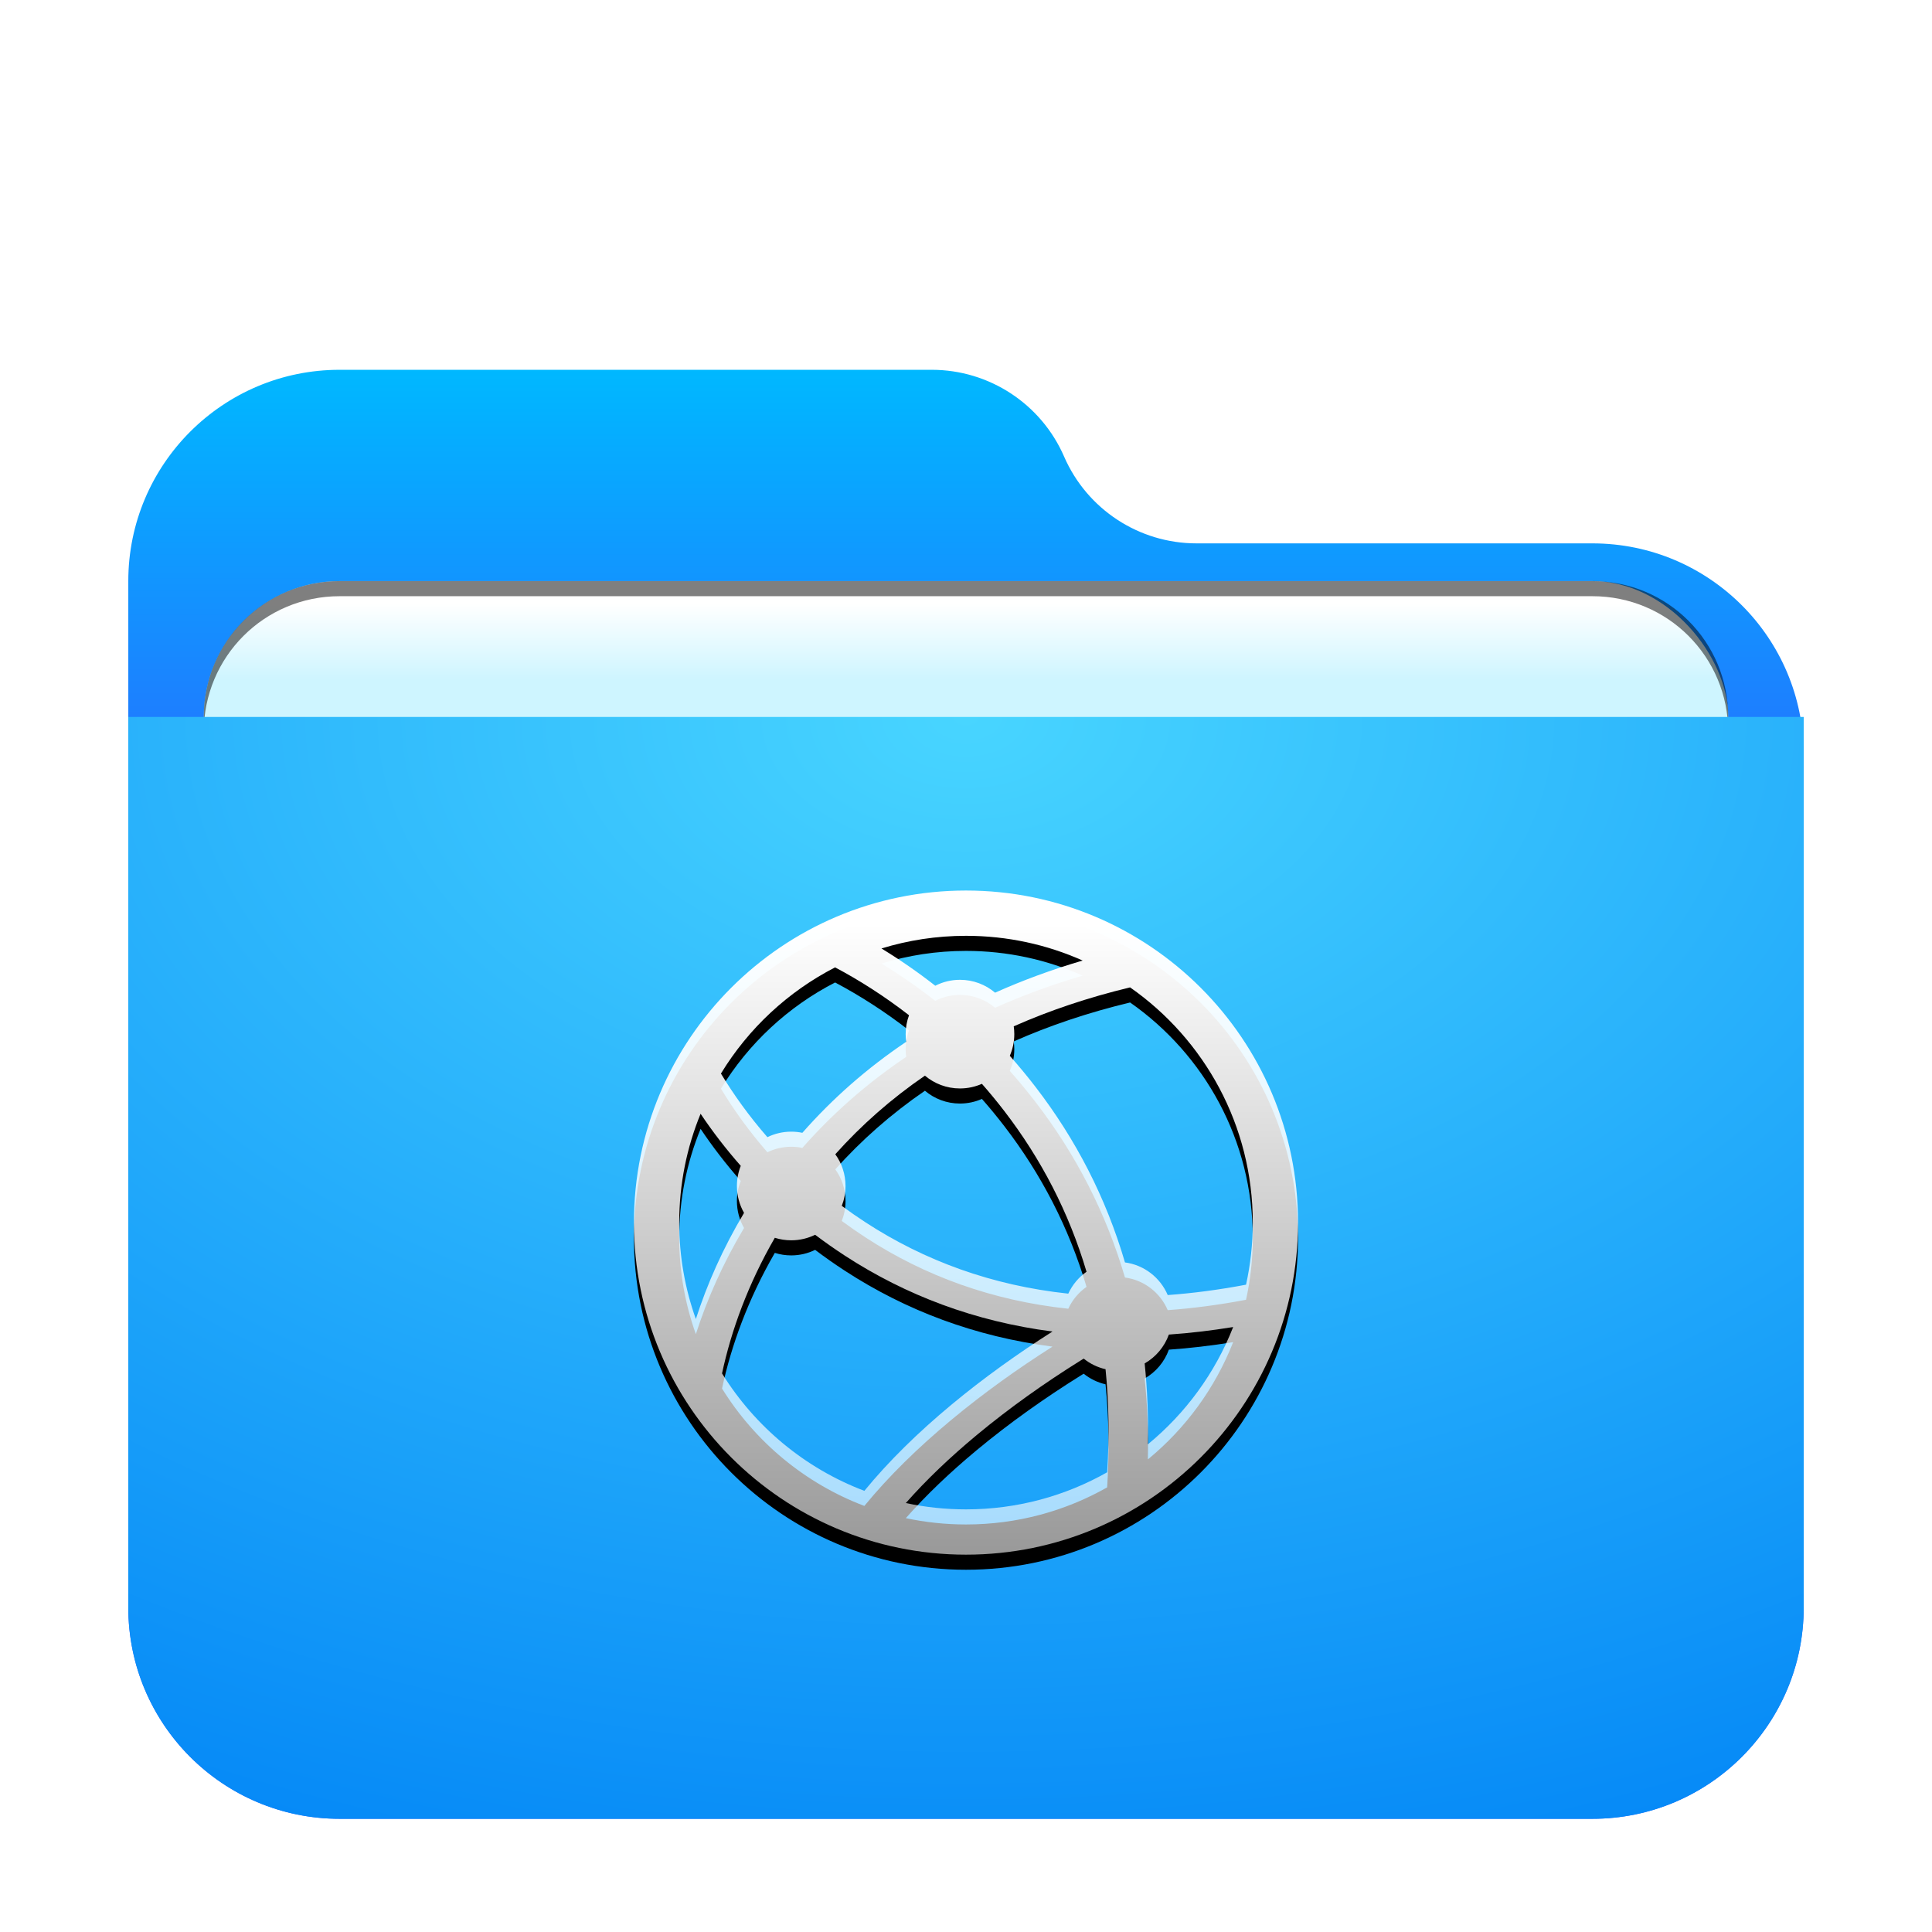 <svg width="512" height="512" version="1.1" viewBox="0 0 512 512" xmlns="http://www.w3.org/2000/svg" xmlns:xlink="http://www.w3.org/1999/xlink">
<defs>
<filter id="network-server-512px-a" x="-12.2%" y="-14.1%" width="124.3%" height="128.1%">
<feOffset dy="8" in="SourceAlpha" result="shadowOffsetOuter1"/>
<feGaussianBlur in="shadowOffsetOuter1" result="shadowBlurOuter1" stdDeviation="10"/>
<feComposite in="shadowBlurOuter1" in2="SourceAlpha" operator="out" result="shadowBlurOuter1"/>
<feColorMatrix in="shadowBlurOuter1" result="shadowMatrixOuter1" values="0 0 0 0 0   0 0 0 0 0   0 0 0 0 0  0 0 0 0.2 0"/>
<feMerge>
<feMergeNode in="shadowMatrixOuter1"/>
<feMergeNode in="SourceGraphic"/>
</feMerge>
</filter>
<linearGradient id="network-server-512px-b" x1="206.46" x2="206.46" y1="-3.0562e-14" y2="156.77" gradientTransform="matrix(1.075 0 0 .93 34 90)" gradientUnits="userSpaceOnUse">
<stop stop-color="#00B8FF" offset="0"/>
<stop stop-color="#2E5DFF" offset="1"/>
</linearGradient>
<radialGradient id="network-server-512px-g" cx="180.03" cy="0" r="423.4" gradientTransform="matrix(1.233 0 0 .811 34 182)" gradientUnits="userSpaceOnUse">
<stop stop-color="#48D5FF" offset="0"/>
<stop stop-color="#0083F6" offset="1"/>
</radialGradient>
<linearGradient id="network-server-512px-j" x1="91.668" x2="91.668" y1="8.638" y2="176" gradientUnits="userSpaceOnUse">
<stop stop-color="#FFF" offset="0"/>
<stop stop-color="#FFF" stop-opacity=".6" offset="1"/>
</linearGradient>
<path id="network-server-512px-i" d="m17.664 59.16c-3.651 8.893-5.664 18.632-5.664 28.84 0 8.968 1.554 17.573 4.407 25.562 2.963-9.206 7.146-18.706 12.771-28.134-1.202-2.103-1.889-4.537-1.889-7.13 0-1.885 0.363-3.685 1.022-5.336-3.979-4.509-7.522-9.14-10.647-13.803zm5.393-10.655c3.42 5.664 7.514 11.35 12.312 16.855 1.907-0.933 4.05-1.457 6.315-1.457 1.01 0 1.996 0.104 2.948 0.303 7.921-9.007 17.071-17.091 27.518-24.118-0.094-0.664-0.143-1.342-0.143-2.032 0-1.759 0.316-3.446 0.895-5.004-6.471-5.022-13.083-9.238-19.591-12.688-12.492 6.42-22.974 16.199-30.254 28.143zm42.541-33.149c4.777 2.907 9.556 6.193 14.259 9.875 1.964-1.005 4.189-1.573 6.546-1.573 3.546 0 6.795 1.284 9.305 3.413 7.261-3.252 14.991-6.102 23.206-8.519-9.445-4.211-19.907-6.552-30.915-6.552-7.797 0-15.32 1.174-22.401 3.356zm65.89 10.311c-11.168 2.687-21.432 6.15-30.836 10.321 0.097 0.675 0.147 1.365 0.147 2.067 0 2.042-0.426 3.985-1.193 5.745 2.354 2.651 4.653 5.426 6.883 8.329 10.576 13.764 18.604 29.222 23.64 46.426 5.114 0.685 9.38 4.057 11.33 8.648 6.622-0.478 13.461-1.373 20.521-2.705 0.077-0.015 0.154-0.027 0.231-0.038 1.17-5.3 1.787-10.807 1.787-16.459 0-25.797-12.857-48.594-32.511-62.333zm27.313 90.011c-5.815 0.948-11.495 1.61-17.04 1.996-1.163 3.247-3.461 5.956-6.414 7.648 0.72 6.908 1.012 14.052 0.856 21.435 9.97-8.189 17.819-18.865 22.598-31.079zm-33.391 38.49c0.608-9.527 0.448-18.627-0.429-27.312-2.154-0.493-4.125-1.47-5.791-2.811-0.309 0.191-0.621 0.385-0.934 0.58-9.352 5.838-18.704 12.447-27.41 19.678-7.079 5.88-13.399 11.903-18.791 18.021 5.141 1.098 10.475 1.676 15.944 1.676 13.6 0 26.366-3.573 37.411-9.832zm-64.345 4.92c6.432-7.847 14.222-15.472 23.091-22.839 8.543-7.095 17.638-13.588 26.766-19.379-20.516-2.649-38.826-9.571-54.992-20.09-2.745-1.786-5.381-3.641-7.911-5.554-1.912 0.94-4.063 1.467-6.336 1.467-1.515 0-2.975-0.234-4.347-0.669-7.063 12.224-11.546 24.535-13.989 35.945 8.745 14.114 21.984 25.153 37.717 31.118zm114.93-71.088c0 48.597-39.403 88-88 88-48.597 0-88-39.403-88-88 0-48.597 39.403-88 88-88 48.597 0 88 39.403 88 88zm-60.888 18.83c1.072-2.337 2.752-4.338 4.837-5.801-4.681-15.788-12.072-29.944-21.776-42.573-1.93-2.512-3.916-4.922-5.949-7.232-1.78 0.789-3.749 1.227-5.821 1.227-3.536 0-6.775-1.277-9.282-3.394-8.954 6.14-16.85 13.116-23.755 20.832 1.707 2.366 2.713 5.271 2.713 8.41 0 1.857-0.352 3.632-0.993 5.262 2.027 1.502 4.126 2.963 6.298 4.376 15.657 10.188 33.508 16.734 53.727 18.894z"/>
<filter id="network-server-512px-h" x="-14.8%" y="-12.5%" width="129.5%" height="129.5%">
<feOffset dy="4" in="SourceAlpha" result="shadowOffsetOuter1"/>
<feGaussianBlur in="shadowOffsetOuter1" result="shadowBlurOuter1" stdDeviation="8"/>
<feColorMatrix in="shadowBlurOuter1" values="0 0 0 0 0   0 0 0 0 0.427   0 0 0 0 0.969  0 0 0 0.5 0"/>
</filter>
<filter id="filter992" x="-.042" y="-.103" width="1.085" height="1.206" color-interpolation-filters="sRGB">
<feGaussianBlur stdDeviation="7.125"/>
</filter>
<linearGradient id="linearGradient966" x1="-260" x2="-260" y1="372" y2="392" gradientUnits="userSpaceOnUse">
<stop stop-color="#fff" offset="0"/>
<stop stop-color="#cef5ff" offset="1"/>
</linearGradient>
</defs>
<path d="m282 113c6.072 13.966 19.851 23 35.08 23h104.92c30.928 0 56 25.072 56 56v226c0 30.928-25.072 56-56 56h-332c-30.928 0-56-25.072-56-56v-272c0-30.928 25.072-56 56-56h156.92c15.229 0 29.008 9.034 35.08 23z" fill="url(#network-server-512px-b)" fill-rule="evenodd" filter="url(#network-server-512px-a)"/>
<g transform="translate(532,-212)" fill-rule="evenodd">
<rect x="-478" y="368" width="404" height="166" rx="36" ry="36" fill-opacity=".2" filter="url(#filter992)" style="paint-order:stroke fill markers"/>
<rect x="-478" y="366" width="404" height="166" rx="36" ry="36" fill="url(#linearGradient966)" style="paint-order:stroke fill markers"/>
<path d="m-442 366c-19.944 0-36 16.056-36 36v4c0-19.944 16.056-36 36-36h332c19.944 0 36 16.056 36 36v-4c0-19.944-16.056-36-36-36z" opacity=".5" style="paint-order:stroke fill markers"/>
</g>
<path d="m34 182h444v236c0 30.928-25.072 56-56 56h-332c-30.928 0-56-25.072-56-56z" fill="url(#network-server-512px-g)" fill-rule="evenodd" filter="url(#network-server-512px-a)"/>
<use transform="translate(168,236)" width="100%" height="100%" fill="#000000" fill-rule="evenodd" filter="url(#network-server-512px-h)" xlink:href="#network-server-512px-i"/>
<use transform="translate(168,236)" width="100%" height="100%" fill="url(#network-server-512px-j)" fill-rule="evenodd" xlink:href="#network-server-512px-i"/>
</svg>
